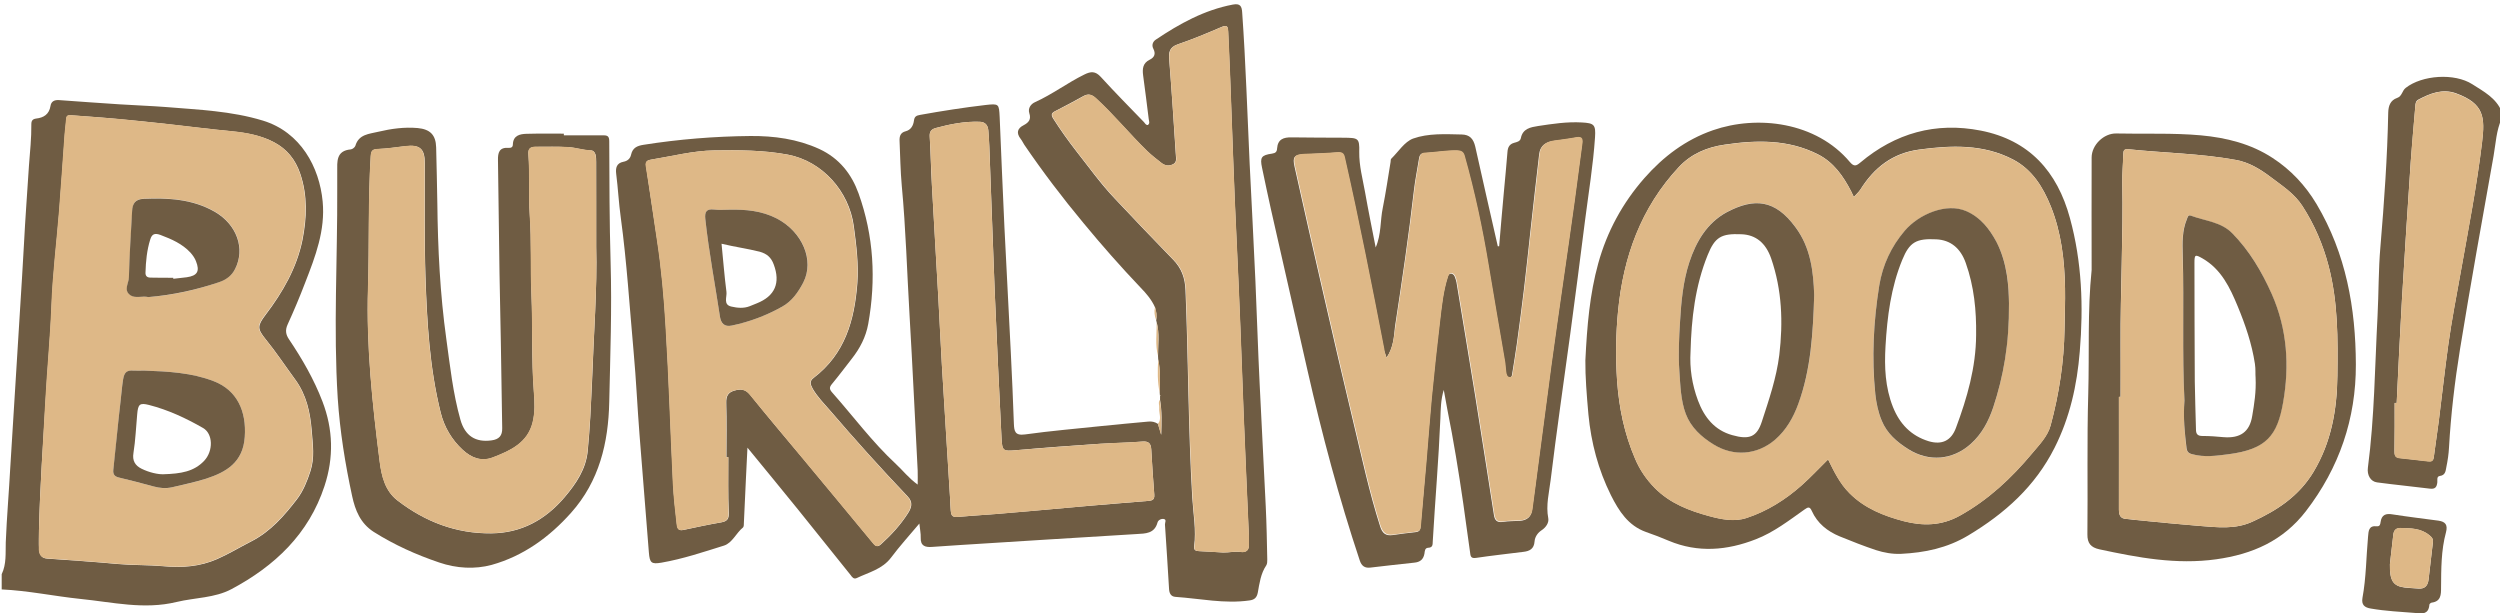 <?xml version="1.0" encoding="utf-8"?>
<!-- Generator: Adobe Illustrator 20.0.0, SVG Export Plug-In . SVG Version: 6.00 Build 0)  -->
<svg version="1.1" id="burlywood_xA0_Image_1_" xmlns="http://www.w3.org/2000/svg" xmlns:xlink="http://www.w3.org/1999/xlink"
	 x="0px" y="0px" viewBox="0 0 1476 362" style="enable-background:new 0 0 1476 362;" xml:space="preserve">
<style type="text/css">
	.st0{fill:#6f5c43;}
	.st1{fill:#DEB887;}
</style>
<g>
	<g>
		<path class="st0" d="M1,339c2.9-6,2.2-12.6,2.4-18.8c0.6-14.9,1.9-29.8,2.7-44.8c1-17.8,2.3-35.5,3.3-53.3
			c1.5-25.7,3.3-51.5,4.7-77.2c0.8-15.7,2-31.5,3-47.2c0.6-8.1,1.5-16.2,1.4-24.4c0-2.1,0.8-3,2.8-3.3c4.5-0.5,7.7-2.5,8.5-7.4
			c0.4-2.8,2.4-3.7,5.1-3.5c11.9,0.9,23.9,1.7,35.8,2.5c9.1,0.6,18.3,0.9,27.4,1.6c19.2,1.6,38.4,2.3,57.1,8
			c22.3,6.8,33.4,27.5,35.3,47.8c1.6,17-4.3,32.4-10.3,47.8c-3.2,8.4-6.7,16.7-10.4,24.8c-1.5,3.3-1.1,5.9,0.8,8.7
			c7.8,11.6,14.8,23.7,19.8,36.8c6.3,16.5,6.7,33,1.2,49.8c-9.3,28.4-29.4,47.3-54.9,60.9c-9.9,5.3-21.6,5-32.4,7.6
			c-19.3,4.7-37.9,0.1-56.9-1.8C32,352,16.6,348.7,1,348C1,345,1,342,1,339z M23,313.1c0,3.8-0.2,7.7,0.1,11.5
			c0.2,2.8,1.4,5,4.8,5.2c13.9,1,27.8,1.9,41.7,3.2c9,0.8,18,0.5,26.9,1.3c11,1,21.4,0.3,31.7-4.2c6.9-3,13.2-6.9,19.9-10.3
			c11.5-5.8,19.7-15.2,27.3-25.1c3.6-4.7,6-10.6,7.9-16.5c2.6-8,1.4-15.7,0.8-23.6c-0.9-11.1-3.1-21.5-9.9-30.7
			c-5.8-7.9-11.2-16.1-17.4-23.7c-5-6.2-4.8-7.9,0-14.3c10.1-13.3,18.4-27.6,21.8-44.2c2.6-13.2,3.1-26.3-1.4-39.4
			c-2.8-8.1-7.7-14.2-15.2-18.2c-7.9-4.2-16.5-5.7-25.3-6.6c-12.5-1.2-25-2.8-37.5-4.2c-9.7-1.1-19.4-2.1-29.1-3
			c-9.2-0.9-18.5-1.5-27.8-2.2c-1.5-0.1-3-0.2-3.1,2.1c-0.2,3-0.7,5.9-0.9,8.9c-1.1,15.2-2.1,30.5-3.3,45.7
			c-1.5,18.5-3.8,37-4.5,55.5c-0.7,18.9-2.6,37.8-3.6,56.7C25.4,262.4,23.6,287.7,23,313.1z"/>
		<path class="st0" d="M1477,70c-3.2,7-3.5,14.7-4.8,22.1c-6.8,38-13.6,75.9-19.8,114c-3.1,19.2-5.4,38.5-6.5,58
			c-0.2,4-0.8,7.9-1.6,11.8c-0.4,2.2-0.6,4.7-3.8,5.1c-2,0.3-1.4,2.4-1.5,3.7c-0.3,2.8-1.2,4.2-4.4,3.8c-10.4-1.3-20.8-2.3-31.2-3.7
			c-3.8-0.5-6-4.3-5.4-8.7c3.9-29.7,4.1-59.7,5.7-89.6c0.7-13.6,0.5-27.3,1.7-40.9c2.2-26.3,4.1-52.7,4.6-79.1
			c0.1-3.9,1.2-7.3,5.3-8.7c2.9-1,2.9-4.3,5-5.9c9.7-7.6,28.8-8.9,39.3-2.2c6.7,4.3,14.1,8.1,17.4,16.2C1477,67.3,1477,68.7,1477,70
			z M1415,237.9c-0.4,0-0.8,0-1.2,0c0,9.3,0.1,18.6-0.1,27.9c0,2.4,0,4.3,3,4.6c5.6,0.6,11.2,1.3,16.8,1.9c1.9,0.2,3.1-0.1,3.4-2.4
			c0.9-7.2,2.1-14.4,3-21.7c1.9-15,3.5-29.9,5.6-44.9c2-14.3,4.7-28.4,7.3-42.6c4.5-25.5,9.5-50.9,12.6-76.6
			c1.8-14.9,1.3-22.9-15.3-29c-8-2.9-15.3,0-22.3,3.7c-1.5,0.8-1.7,2.2-1.8,3.8c-0.9,10.9-1.9,21.8-2.7,32.7
			c-1.8,27.2-3.6,54.4-5.2,81.6C1416.9,197.3,1416,217.6,1415,237.9z"/>
		<path class="st0" d="M684.8,233.3c0-0.4-0.1-0.9-0.1-1.3c0.1-6.7,0.5-13.3-0.9-19.9c0-0.6-0.1-1.3-0.1-2c0-6.6,1-13.3-0.8-19.8
			c-0.1-0.4-0.2-0.8-0.3-1.2c0.5-2.6,0.1-5.2-0.7-7.7c-2-4.5-5.2-8.2-8.5-11.6c-11.7-12.3-22.9-25-33.7-38.1
			c-12.4-14.9-24.1-30.3-35-46.3c-0.7-1.1-1.3-2.4-2.1-3.4c-2.7-3.5-2-6.2,1.8-8.1c3-1.6,4.5-3.4,3.3-7.1c-0.9-2.9,0.9-5.4,3.4-6.5
			c10.2-4.6,19.1-11.4,29.1-16.3c3.8-1.9,6.5-2.1,9.7,1.4c8.3,9.1,17,17.9,25.5,26.7c0.7,0.7,1,1.8,2.3,1.7c1.4-1,0.6-2.4,0.5-3.6
			c-1.1-8.6-2.1-17.1-3.3-25.7c-0.5-3.9-0.2-7.2,3.8-9.2c2.9-1.4,3.8-3.5,2.2-6.6c-1.1-2.1-0.2-4.2,1.5-5.3
			c14-9.4,28.6-17.5,45.5-20.7c4.3-0.8,5.3,0.9,5.5,4.9c2.1,29.7,3,59.4,4.4,89.1c1.1,23.1,2.4,46.1,3.4,69.2
			c0.9,20.3,1.5,40.5,2.5,60.8c1.1,24.1,2.5,48.2,3.6,72.3c0.5,10.5,0.7,20.9,0.9,31.4c0,1.1,0,2.5-0.6,3.4c-3.3,4.9-4,10.6-5,16.1
			c-0.6,3-2,4.2-4.9,4.6c-14.7,2.1-29.1-1.1-43.7-2.1c-2.9-0.2-3.7-2.4-3.8-4.9c-0.8-12.6-1.5-25.2-2.4-37.8c-0.1-1.1,1.2-3-0.8-3.3
			c-1.4-0.2-3.2,0.6-3.6,2.1c-1.8,6.6-7.1,6.5-12.3,6.8c-34.8,2.1-69.7,4.3-104.5,6.5c-5.5,0.3-10.9,0.8-16.3,1.1
			c-4,0.3-6.9-0.5-6.7-5.5c0.1-2.5-0.5-4.9-0.8-8.3c-5.9,7-11.6,13.3-16.7,20.1c-5.2,6.9-13.2,8.7-20.3,12.1
			c-1.7,0.8-2.7-0.5-3.6-1.8c-10.3-12.8-20.6-25.7-30.9-38.5c-9.6-11.9-19.3-23.6-30-36.7c-0.3,7-0.6,12.6-0.9,18.3
			c-0.4,8.6-0.8,17.3-1.2,25.9c0,1,0,2.4-0.5,2.9c-4.1,3.3-6.3,9.1-11.2,10.7c-12.2,3.8-24.3,7.9-37,10.1c-5.9,1-6.9,0.2-7.4-6
			c-1.8-23.1-3.7-46.1-5.5-69.2c-1.3-16.4-2-32.8-3.5-49.2c-2.4-26.5-4-53-7.6-79.4c-1.2-8.5-1.6-17.2-2.7-25.8
			c-0.4-3.3,0.1-6.3,4.3-7.1c2.3-0.4,4-1.8,4.5-4.2c0.9-4,3.5-5.2,7.3-5.8c20.9-3.3,42-5,63.1-5.2c13.9-0.1,27.7,1.7,40.8,7.7
			c11.8,5.5,19,14.8,23.1,26.2c9,25.1,10.4,50.9,5.7,77.1c-1.4,7.7-4.9,14.4-9.7,20.5c-3.9,5-7.7,10.1-11.7,14.9
			c-1.6,1.9-1.6,3.1,0.1,5C503.7,245.7,515,261,529,274c4.1,3.8,7.5,8.3,12.8,12.1c0-3.1,0.1-5.7,0-8.2c-1.6-30.6-3-61.1-4.8-91.7
			c-1.5-25.5-2.2-51.1-4.6-76.6c-0.8-8.8-0.9-17.6-1.3-26.4c-0.1-2.6,0.4-4.9,3.6-5.7c3.1-0.8,4.5-3.3,4.9-6.3
			c0.3-2.4,1.4-3,3.8-3.4c12.8-2.3,25.6-4.3,38.4-5.8c8-0.9,8-0.7,8.4,7c0.9,21.6,1.8,43.2,2.8,64.8c1.2,24.9,2.6,49.8,3.8,74.7
			c0.7,13.9,1.3,27.9,1.8,41.8c0.2,4.2,0.6,7,6.5,6.2c15.1-2.1,30.4-3.4,45.6-5c9.1-0.9,18.2-1.8,27.3-2.6c2-0.2,4,0.2,5.7,1.4
			c0.6,2.1,1.3,4.3,1.9,6.4c0.2-6.9,0.5-13.8-0.7-20.6c0-0.8,0-1.6,0-2.4c0.1-0.1,0.2-0.2,0.3-0.4
			C685.1,233.3,685,233.3,684.8,233.3z M430,269.9c-0.4,0-0.7,0-1.1,0c0-10.7,0.2-21.3-0.1-32c-0.1-4,1-6.2,4.8-7.3
			c3.6-1,6.4-1,9.2,2.4c10.3,12.8,20.9,25.4,31.5,38c13.6,16.4,27.2,32.7,40.7,49.1c1.5,1.8,2.6,3.5,5.1,1.3
			c6.1-5.5,11.6-11.5,16-18.4c2-3.1,3.2-6.4-0.2-9.9c-15.8-16.6-31.2-33.7-46.1-51.1c-3.5-4-7.2-7.8-9.9-12.4
			c-1.3-2.4-2.2-4.5,0.5-6.5c18.5-14.1,24.1-33.9,25.8-55.9c0.8-11.4-0.6-22.5-2.1-33.7c-2.8-20.7-18.6-38.3-38.9-42.2
			c-14.4-2.7-29.1-2.7-43.6-2.5c-12.3,0.2-24.6,3.4-36.9,5.4c-1.8,0.3-3.8,0.7-3.3,3.8c2.3,14.5,4.3,29.1,6.6,43.7
			c2.6,16.9,4.1,34,5.1,51c1.9,30.9,2.8,61.8,4.3,92.7c0.4,7.9,1.3,15.9,2.2,23.8c0.2,2,0.5,4.4,3.8,3.7c7.4-1.6,14.9-3.2,22.4-4.5
			c3.4-0.6,4.6-1.9,4.5-5.5C429.8,291.9,430,280.9,430,269.9z M722.1,326.2c3.5,0.1,6.9-0.8,10.4-0.3c3.1,0.4,5.1-1.1,4.8-4.6
			c-0.1-1.7,0.1-3.3,0-5c-1-24.1-2.2-48.2-3.1-72.3c-1.2-33.7-2.5-67.5-4.1-101.2c-1.6-32.1-2.5-64.2-3.8-96.2
			c-0.4-9.3-0.8-18.6-1.2-27.9c-0.1-2.3-0.2-4.4-3.8-2.8c-8.6,3.7-17.2,7.3-26,10.3c-4.9,1.7-5.4,4.7-5,9.1
			c1.5,18.7,2.7,37.5,3.9,56.2c0.1,1.9,0.7,4.2-1.5,5.4c-2.4,1.3-4.9,1-7-0.7c-2.9-2.3-5.8-4.5-8.4-7C666.9,79.1,657.7,67.8,647,58
			c-2.4-2.2-4.5-2.9-7.5-1.2c-5.4,3-10.8,5.9-16.3,8.7c-2.3,1.1-2.9,2.1-1.4,4.5c4.2,6.6,8.7,12.9,13.5,19.1
			c7.5,9.5,14.5,19.4,22.9,28.2c11.4,12.1,22.9,24.2,34.5,36.1c4.9,5.1,6.9,10.7,7.2,17.8c1.7,40.9,1.6,81.8,4,122.6
			c0.6,9.6,2.4,19.2,1.1,28.8c-0.3,2.5,1.3,2.7,3,2.8C712.8,325.6,717.4,325.9,722.1,326.2z M584.1,86.4
			C584.1,86.4,584.1,86.4,584.1,86.4c-0.2-3.2-0.3-6.3-0.6-9.5c-0.3-3-1.8-4.9-5.1-5c-8.9-0.3-17.5,1.4-26,3.7
			c-2.5,0.7-3.7,2.1-3.5,5c0.6,9.6,0.7,19.3,1.3,28.9c1.2,22.2,2.6,44.4,3.8,66.6c0.8,13.3,1.3,26.6,2.1,39.8c1.6,26,3.2,52,4.8,78
			c0.8,13.5-0.8,11.5,11.9,10.7c23.2-1.6,46.2-3.9,69.4-5.9c11.6-1,23.2-1.9,34.8-2.9c2.4-0.2,4.8-0.1,4.5-3.7
			c-0.7-8.9-1.3-17.9-1.8-26.8c-0.2-3.4-1.5-4.9-5.2-4.6c-8.3,0.7-16.6,0.8-24.9,1.3c-16.6,1.1-33.1,2.3-49.7,3.8
			c-7.7,0.7-8.2,0.6-8.6-7.2c-1.4-28.7-2.8-57.4-4-86.1C586.2,143.8,585.2,115.1,584.1,86.4z"/>
		<path class="st0" d="M885.1,145.4c0.9-10.7,1.8-21.5,2.8-32.2c0.7-7.8,1.5-15.6,2.1-23.4c0.2-2.8,1.1-4.7,4-5.5
			c1.5-0.4,3.5-0.8,3.9-2.7c1.1-5.7,5.8-6.5,10.2-7.2c8.6-1.3,17.1-2.6,25.8-2.1c7.3,0.4,8.3,1.3,7.8,8.8
			c-1.1,16.4-3.8,32.7-5.9,49.1c-2.8,22.3-5.7,44.5-8.7,66.8c-3.9,28.8-8.1,57.6-11.6,86.4c-0.9,7.4-2.9,14.9-1.4,22.6
			c0.5,2.7-1.5,5.5-4,7.1c-2.4,1.6-3.9,4-4.1,6.6c-0.3,4.4-3,5.7-6.5,6.1c-9.4,1.2-18.8,2.2-28.2,3.6c-3.4,0.5-3.1-1.8-3.4-3.5
			c-1.4-9.5-2.6-19.1-4-28.7c-2.7-18.6-5.7-37.1-9.4-55.5c-0.7-3.6-1.3-7.2-2.1-11.5c-1.8,5.9-1.8,11.4-2,16.8
			c-1,24.2-3.1,48.4-4.5,72.6c-0.1,1.9,0.1,3.7-2.7,3.8c-2,0.1-2,2-2.2,3.4c-0.6,3.5-2.6,5.1-6.1,5.4c-8.6,0.9-17.2,1.9-25.8,2.9
			c-3.3,0.4-5.2-0.9-6.3-4.2c-12.3-36.9-22.3-74.5-30.9-112.4c-7.2-31.7-14.4-63.5-21.6-95.2c-1.8-8.1-3.5-16.2-5.2-24.3
			c-1.3-6.1-0.4-7.4,5.9-8.3c2.1-0.3,2.9-1.1,3-3.1c0.4-5.4,3.8-6.6,8.6-6.5c10.2,0.2,20.3,0.1,30.5,0.2c8.8,0.1,9.6,0.1,9.4,8.5
			c-0.1,8.1,2,15.7,3.4,23.5c1.9,10.8,4.1,21.5,6.3,32.8c3.4-7.8,2.6-15.8,4.2-23.4c1.8-9,3.1-18,4.6-27.1c0.1-0.7,0-1.5,0.4-1.9
			c4.2-4.1,7.8-10,12.9-11.9c9-3.2,19-2.6,28.7-2.4c4.7,0.1,6.9,2.5,8,7.2c4.3,19.6,8.9,39.2,13.3,58.8
			C884.6,145.4,884.8,145.4,885.1,145.4z M818.6,211.2c-0.6-2-1.3-3.5-1.6-5c-7.3-37.7-14.7-75.4-23.2-112.9
			c-0.6-2.6-1.7-3.4-4.4-3.2c-6.5,0.5-12.9,0.7-19.4,1c-5.9,0.3-7,1.5-5.7,7.3c5.6,25.2,11.3,50.4,17.1,75.5
			c5.8,25.3,11.6,50.5,17.7,75.8c4.9,20.4,9.3,41,15.7,61c1.3,4.2,3.3,5.8,7.5,5.2c4.4-0.6,8.9-1.3,13.3-1.7c2-0.2,2.9-0.9,3-3
			c1.1-12.6,2.3-25.1,3.3-37.7c1.1-12.8,2-25.5,3.2-38.3c1.5-15.2,3-30.4,4.9-45.5c1.1-8.7,1.9-17.5,4.6-25.9
			c0.3-1.1,0.8-2.1,1.7-2.2c1.1-0.2,2.2,0.6,2.6,1.8c0.4,1.1,0.8,2.2,1,3.3c3.7,22.1,7.3,44.1,10.9,66.2
			c3.8,23.7,7.5,47.4,11.2,71.1c0.5,3.4,2,4.7,5.5,4.1c3.3-0.5,6.6-0.4,9.9-0.6c4-0.3,6.6-2.3,7.1-6.4c1.5-10.6,2.8-21.3,4.2-31.9
			c2.4-17.9,4.7-35.9,7.1-53.8c2.2-16.1,4.5-32.1,6.8-48.2c2.3-15.9,4.6-31.9,6.8-47.8c1.6-11.5,3-23,4.6-34.5
			c0.4-3.1-0.5-4.3-3.8-3.6c-4.2,0.8-8.5,1.3-12.8,1.9c-4.7,0.6-8.1,2.7-8.7,7.9c-1.7,14.7-3.4,29.3-5,44
			c-1.3,11.7-2.5,23.4-3.9,35.1c-1.3,11-2.8,22-4.3,33c-0.8,5.6-1.7,11.2-2.6,16.7c-0.2,1.2-0.1,3.1-1.9,3c-1.5-0.1-1.8-1.9-2-3.1
			c-0.4-2.1-0.3-4.3-0.7-6.4c-3.2-18.8-6.5-37.6-9.6-56.4c-3.6-21.9-8.2-43.5-14.2-64.8c-0.7-2.4-2-3.2-4.6-3.2
			c-6.4-0.1-12.6,1.1-18.9,1.4c-2.4,0.1-3,1.5-3.3,3.6c-0.9,6-2.2,12-2.9,18.1c-3.1,27-7.1,53.9-11.2,80.7
			C823,198.7,822.7,205.3,818.6,211.2z"/>
		<path class="st0" d="M332.9,79.9c7.8,0,15.6,0,23.5,0c2.6,0,3.3,0.9,3.3,3.6c0.1,23.8,0.1,47.6,0.8,71.4
			c0.8,27.5-0.2,54.9-0.8,82.4c-0.5,24.1-5.9,46.8-22.5,65.4c-12.9,14.5-28.3,25.6-46.9,30.8c-9.9,2.7-20.8,2.1-31-1.4
			c-13.6-4.6-26.5-10.4-38.7-18.1c-7.9-5.1-10.9-12.8-12.7-21.1c-4.1-19-7.2-38.2-8.5-57.7c-2.6-41.2-0.1-82.5-0.3-123.7
			c0-3.3,0-6.7,0-10c0-6-0.8-12.5,8-13.3c1-0.1,2.4-1.2,2.7-2.1c2-6.9,8.2-7,13.5-8.3c7.6-1.8,15.4-2.9,23.3-2.2
			c7.3,0.7,10.7,4,10.9,11.4c0.3,11,0.5,22,0.7,33c0.3,26.8,1.6,53.5,5.3,80.1c2.2,15.9,3.9,32,8.3,47.6c2.7,9.7,9,13.6,18.4,12.3
			c4.5-0.6,6.4-2.8,6.3-7.2c-0.3-16.8-0.5-33.6-0.8-50.4c-0.2-13.8-0.6-27.6-0.8-41.4c-0.3-22.1-0.6-44.3-0.9-66.4
			c-0.1-4.4,0.7-7.7,6.2-7.3c1.5,0.1,2.6-0.3,2.6-2.1c0.2-5.2,4.1-6.1,8.1-6.2c7.3-0.2,14.7-0.1,22-0.1
			C332.9,79.3,332.9,79.6,332.9,79.9z M352,145.8c0-20.2,0-35.2,0-50.2c0-2.9-0.1-6.7-3.3-6.8c-4.5-0.1-8.6-1.6-12.9-1.9
			c-6.5-0.4-13-0.2-19.5-0.2c-3,0-4.6,1-4.3,4.4c0.9,11.9,0,23.9,0.8,35.9c1.1,15.5,0.4,31.2,1,46.8c0.8,19.1-0.1,38.2,1.4,57.3
			c0.5,6.2,0.8,12.3-0.7,18.3c-3,12.2-13.2,16.7-23.5,20.7c-6.8,2.6-12.7,0.2-17.8-4.5c-6.5-6-10.9-13.5-13-22
			c-6.6-26.5-8.1-53.7-9-80.8c-0.7-22.1-0.3-44.3-0.4-66.5c0-8.5-2.9-11-11.4-10c-5.4,0.6-10.9,1.5-16.3,1.7c-3.4,0.1-4,1.3-4.2,4.4
			c-1.6,25.9-0.8,51.9-1.6,77.9c-1.1,34.3,2.6,68.3,6.9,102.3c1.1,8.6,3.2,17.3,10.5,22.9c16.2,12.5,34.6,19.6,55.2,19.4
			c17.8-0.1,32.2-8,43.6-21.5c6.7-7.9,12.5-16.5,13.5-27.2c1.3-13.2,1.9-26.5,2.5-39.7C350.5,197.8,352.7,169.2,352,145.8z"/>
		<path class="st0" d="M936,212.8c1-20.6,2.6-39.2,7.6-57.3c5.2-18.8,14.3-35.6,27.3-50.4c11.2-12.7,24.3-22.6,40.4-28.2
			c26.2-9.1,60.9-5,80.9,18.8c2.4,2.8,3.7,2.3,6.1,0.3c20.7-17.4,44.5-24.1,71.1-18.9c28.6,5.6,45.2,24.1,52.7,51.7
			c7.1,25.9,8,52.2,5.8,78.7c-1.6,19.8-5.8,38.9-14.9,56.9c-11.5,22.8-29.4,38.8-50.9,51.7c-12.5,7.5-25.7,10.2-39.8,10.9
			c-5.1,0.2-10-0.7-14.7-2.2c-7.2-2.4-14.3-5.2-21.4-8.1c-7.3-3-13.2-7.7-16.5-15c-1.2-2.7-2.2-2.4-4.3-0.9
			c-9.2,6.5-18.2,13.5-28.8,17.6c-16.9,6.6-34.1,8.1-51.3,0.9c-4.4-1.9-8.9-3.6-13.5-5.2c-10.6-3.8-16-12.4-20.7-21.7
			c-7.5-15.1-11.7-31-13.3-47.7C936.8,233.4,935.9,222.2,936,212.8z M1094.5,116.3c-0.6-1.4-1.1-2.4-1.6-3.4
			c-4.6-8.9-10.3-17.1-19.6-21.8c-17.6-8.9-36.3-8.5-55.1-5.7c-10.4,1.5-19.7,5.4-27,13.2c-22.4,24-32.8,53.2-35.9,85.1
			c-1.3,13.4-1.5,27.1-0.6,40.7c1.1,16.2,4.3,31.7,10.7,46.5c2.7,6.4,6.6,12.1,11.6,17.2c9,9.1,20.4,13.4,32.2,16.6
			c7,1.9,14.7,3.5,21.9,1.1c12.2-4,23-10.8,32.6-19.3c5.4-4.8,10.4-10.2,15.6-15.3c3.5,7.1,6.9,14.1,12.6,19.9
			c9,9,20.4,13.5,32.2,16.6c11.1,2.9,22.1,2.8,33-3.3c16.9-9.4,30.5-22.2,42.7-36.8c4.2-5.1,9.1-10,10.9-16.5
			c5-18.6,7.9-37.5,8.2-56.8c0.1-8.1,0.5-16.1,0.3-24.2c-0.3-16.6-2.2-32.8-8.4-48.3c-4.6-11.4-11-21.7-22.2-27.6
			c-17.6-9.2-36.5-8.5-55.6-5.9c-15.7,2.1-26.6,10.7-34.7,23.7C1097.3,113.5,1095.9,114.7,1094.5,116.3z"/>
		<path class="st0" d="M1234.9,159.4c0-22.1-0.1-44.3,0-66.4c0-7.4,7.2-14.4,14.6-14.2c16.6,0.4,33.3-0.4,49.9,1.1
			c15.1,1.4,29.6,5,42.4,13.4c10.6,6.9,19.2,16,25.9,27.2c17.4,29.3,23.1,61.4,23.2,94.7c0.1,32-9.8,61-29.5,86.6
			c-13.5,17.5-31.5,25.4-52.9,28.4c-23.6,3.3-46.3-1-69.1-5.9c-4.9-1.1-7.1-3.5-7-8.9c0.3-27.6-0.3-55.3,0.5-82.9
			C1233.6,208,1232.4,183.7,1234.9,159.4z M1252,234.3c-0.3,0-0.7,0-1,0c0,22.2,0,44.3,0,66.5c0,3.4,0.9,5.5,4.6,5.6
			c1.8,0.1,3.6,0.5,5.4,0.6c12.5,1.2,25.1,2.5,37.6,3.5c10.5,0.8,20.9,2.2,31.2-2.5c14.7-6.7,27.5-15.1,36.1-29.4
			c10.5-17.5,13.9-36.6,14.1-56.7c0.3-21.8,0.4-43.5-5.2-64.9c-3.3-12.6-8.3-24.3-15.4-35.3c-4.7-7.3-11.7-11.8-18.3-16.8
			c-6.3-4.8-13.1-9.1-21.2-10.5c-21-3.8-42.3-4.1-63.4-6.3c-2.3-0.2-2.9,0.7-2.9,2.8c-0.1,5.7-0.7,11.3-0.6,17
			c0.6,31.8-1.2,63.6-1,95.4C1252.1,213.7,1252,224,1252,234.3z"/>
		<path class="st0" d="M1427.3,362c-10-0.8-18.8-1.2-27.5-2.7c-3.8-0.6-5.7-2.2-5-6.3c2.2-12,2.2-24.1,3.3-36.2
			c0.3-3.2,0.3-6.6,5.1-6.1c1.9,0.2,2.1-1.1,2.3-2.5c0.6-4.3,3.1-5.2,7.1-4.5c9,1.4,18.1,2.5,27.1,3.7c4,0.6,5.6,2.4,4.4,6.9
			c-2.9,10.7-2.8,21.7-2.9,32.6c0,4.1,0,8.2-5.6,8.9c-0.5,0.1-1.3,0.8-1.3,1.2C1433.9,362.7,1430.1,362.3,1427.3,362z M1411,333.1
			c-0.2,10,2.1,12.9,8.8,13.8c2.6,0.3,5.3,0.4,8,0.6c3.8,0.3,5.5-1.7,6-5.1c0.9-7.4,1.7-14.8,2.6-22.3c0.2-1.8-0.5-2.8-2-4
			c-5.1-4.3-11.2-4.2-17.2-4.3c-2.6-0.1-3.9,1.3-4.2,3.9C1412.3,322.2,1411.5,328.8,1411,333.1z"/>
		<path class="st1" d="M684.8,236.1c1.2,6.8,0.9,13.6,0.7,20.6c-0.6-2.1-1.3-4.3-1.9-6.4c2.5-2.9,0.5-6.3,0.8-9.4
			C684.6,239.3,683.6,237.6,684.8,236.1z"/>
		<path class="st1" d="M683.8,212.1c1.4,6.6,1,13.3,0.9,19.9C683.3,225.4,683.4,218.8,683.8,212.1z"/>
		<path class="st1" d="M682.9,190.3c1.7,6.6,0.7,13.2,0.8,19.8C681.9,203.6,683,196.9,682.9,190.3z"/>
		<path class="st1" d="M681.9,181.3c0.9,2.5,1.2,5.1,0.7,7.7C681.6,186.5,681.3,184,681.9,181.3z"/>
		<path class="st1" d="M684.8,233.3c0.1,0,0.2,0,0.3,0c-0.1,0.1-0.2,0.2-0.3,0.4C684.8,233.7,684.8,233.3,684.8,233.3z"/>
		<path class="st1" d="M23,313.1c0.6-25.4,2.4-50.8,3.7-76.2c1-18.9,2.9-37.7,3.6-56.7c0.7-18.5,3-37,4.5-55.5
			c1.2-15.2,2.2-30.5,3.3-45.7c0.2-3,0.7-5.9,0.9-8.9c0.1-2.3,1.6-2.2,3.1-2.1c9.3,0.7,18.5,1.4,27.8,2.2c9.7,0.9,19.4,2,29.1,3
			c12.5,1.4,25,3,37.5,4.2c8.8,0.8,17.4,2.4,25.3,6.6c7.5,4,12.4,10.1,15.2,18.2c4.5,13,4,26.1,1.4,39.4
			c-3.3,16.6-11.6,30.9-21.8,44.2c-4.8,6.4-5.1,8.1,0,14.3c6.2,7.6,11.6,15.8,17.4,23.7c6.8,9.2,9.1,19.7,9.9,30.7
			c0.6,7.9,1.8,15.7-0.8,23.6c-1.9,5.9-4.3,11.8-7.9,16.5c-7.6,9.9-15.8,19.3-27.3,25.1c-6.7,3.4-13,7.3-19.9,10.3
			c-10.2,4.5-20.7,5.2-31.7,4.2c-8.9-0.8-17.9-0.5-26.9-1.3c-13.9-1.3-27.8-2.2-41.7-3.2c-3.4-0.2-4.7-2.4-4.8-5.2
			C22.9,320.8,23,317,23,313.1z M85.3,218.8c-2.2,0-4.3,0.1-6.5,0c-3.7-0.2-5.4,0.9-6.1,5.1c-0.7,4.3-1,8.5-1.5,12.8
			c-1.6,13.5-2.7,27.1-4.3,40.6c-0.3,2.8,0.8,4,3.2,4.6c6.9,1.8,13.8,3.4,20.6,5.3c3.6,1,7.2,1.4,10.8,0.5
			c6.8-1.6,13.6-2.9,20.2-5.1c12-3.9,21.8-9.7,22.8-24.6c1.1-15.3-4.6-27.5-18.2-32.9C113.1,220,99.2,219.3,85.3,218.8z M87.6,175.4
			c14.4-1.1,28.6-4.2,42.4-9.1c3.8-1.4,6.9-3.8,8.9-7.6c6.1-12,1-26.3-12.1-33.8c-13.1-7.5-27.3-8.2-41.9-7.6
			c-5,0.2-6.6,2.8-6.8,7.1c-0.7,13.1-1.6,26.2-1.9,39.3c-0.1,3.4-3.2,7.4,0.6,10.3C79.8,176.4,83.9,174.4,87.6,175.4z"/>
		<path class="st1" d="M1415,237.9c1-20.3,1.9-40.5,3.1-60.8c1.6-27.2,3.4-54.4,5.2-81.6c0.7-10.9,1.8-21.8,2.7-32.7
			c0.1-1.6,0.4-3,1.8-3.8c7-3.8,14.3-6.7,22.3-3.7c16.6,6,17.1,14.1,15.3,29c-3.1,25.7-8,51.1-12.6,76.6
			c-2.5,14.2-5.3,28.3-7.3,42.6c-2.1,14.9-3.7,29.9-5.6,44.9c-0.9,7.2-2.1,14.4-3,21.7c-0.3,2.3-1.5,2.7-3.4,2.4
			c-5.6-0.7-11.2-1.3-16.8-1.9c-3-0.3-3.1-2.2-3-4.6c0.1-9.3,0.1-18.6,0.1-27.9C1414.2,237.9,1414.6,237.9,1415,237.9z"/>
		<path class="st1" d="M430,269.9c0,11-0.2,22,0.1,33c0.1,3.7-1.1,4.9-4.5,5.5c-7.5,1.3-14.9,2.9-22.4,4.5c-3.3,0.7-3.6-1.7-3.8-3.7
			c-0.9-7.9-1.8-15.8-2.2-23.8c-1.5-30.9-2.4-61.8-4.3-92.7c-1-17-2.5-34.1-5.1-51c-2.2-14.6-4.2-29.2-6.6-43.7
			c-0.5-3.1,1.5-3.5,3.3-3.8c12.3-2,24.6-5.2,36.9-5.4c14.5-0.2,29.3-0.2,43.6,2.5c20.3,3.8,36,21.4,38.9,42.2
			c1.5,11.2,3,22.3,2.1,33.7c-1.6,21.9-7.3,41.8-25.8,55.9c-2.7,2-1.8,4.1-0.5,6.5c2.7,4.7,6.4,8.4,9.9,12.4
			c15,17.4,30.3,34.5,46.1,51.1c3.4,3.6,2.1,6.8,0.2,9.9c-4.4,6.9-9.9,12.9-16,18.4c-2.5,2.2-3.6,0.5-5.1-1.3
			c-13.5-16.4-27.1-32.7-40.7-49.1c-10.5-12.7-21.1-25.2-31.5-38c-2.8-3.4-5.6-3.4-9.2-2.4c-3.8,1.1-4.9,3.3-4.8,7.3
			c0.3,10.7,0.1,21.3,0.1,32C429.2,269.9,429.6,269.9,430,269.9z M430.5,123.8c-3,0-6,0.3-9-0.1c-4.4-0.5-5.5,1.5-5.1,5.5
			c2.1,19.4,5.8,38.6,8.7,58c0.5,3.5,2.5,6,7,5c10.4-2.2,20.3-5.9,29.6-11.1c5.8-3.3,9.6-8.6,12.6-14.4c6.7-12.9-0.4-29.8-15.7-37.7
			C449.7,124.4,440.3,123.6,430.5,123.8z"/>
		<path class="st1" d="M722.1,326.2c-4.6-0.3-9.3-0.5-13.9-0.8c-1.8-0.1-3.4-0.2-3-2.8c1.3-9.7-0.6-19.2-1.1-28.8
			c-2.4-40.8-2.4-81.8-4-122.6c-0.3-7.2-2.2-12.8-7.2-17.8c-11.6-11.9-23.1-24-34.5-36.1c-8.3-8.8-15.4-18.6-22.9-28.2
			c-4.8-6.2-9.3-12.5-13.5-19.1c-1.5-2.4-0.9-3.4,1.4-4.5c5.5-2.8,11-5.6,16.3-8.7c3-1.7,5.1-1,7.5,1.2
			c10.7,9.8,19.8,21.1,30.2,31.2c2.6,2.5,5.5,4.8,8.4,7c2.2,1.7,4.6,1.9,7,0.7c2.2-1.2,1.7-3.4,1.5-5.4c-1.3-18.7-2.5-37.5-3.9-56.2
			c-0.3-4.4,0.1-7.4,5-9.1c8.8-3,17.4-6.6,26-10.3c3.6-1.5,3.6,0.5,3.8,2.8c0.4,9.3,0.9,18.6,1.2,27.9c1.2,32.1,2.2,64.2,3.8,96.2
			c1.6,33.7,2.9,67.5,4.1,101.2c0.9,24.1,2.1,48.2,3.1,72.3c0.1,1.7-0.1,3.3,0,5c0.3,3.6-1.7,5.1-4.8,4.6
			C729,325.4,725.6,326.2,722.1,326.2z"/>
		<path class="st1" d="M584.1,86.4c1.1,28.7,2,57.4,3.2,86.1c1.2,28.7,2.6,57.4,4,86.1c0.4,7.7,1,7.8,8.6,7.2
			c16.5-1.4,33.1-2.6,49.7-3.8c8.3-0.6,16.6-0.7,24.9-1.3c3.8-0.3,5,1.3,5.2,4.6c0.5,8.9,1.1,17.9,1.8,26.8c0.3,3.6-2.1,3.5-4.5,3.7
			c-11.6,0.9-23.2,1.9-34.8,2.9c-23.1,2-46.2,4.4-69.4,5.9c-12.7,0.9-11.1,2.8-11.9-10.7c-1.6-26-3.3-52-4.8-78
			c-0.8-13.3-1.4-26.6-2.1-39.8c-1.3-22.2-2.6-44.4-3.8-66.6c-0.5-9.6-0.7-19.3-1.3-28.9c-0.2-2.9,1-4.3,3.5-5
			c8.5-2.3,17.1-4,26-3.7c3.3,0.1,4.8,2,5.1,5C583.9,80.1,583.9,83.3,584.1,86.4C584.1,86.4,584.1,86.4,584.1,86.4z"/>
		<path class="st1" d="M818.6,211.2c4.1-5.9,4.4-12.5,5.3-18.7c4.1-26.9,8.1-53.7,11.2-80.7c0.7-6.1,2-12.1,2.9-18.1
			c0.3-2,0.9-3.5,3.3-3.6c6.3-0.3,12.5-1.5,18.9-1.4c2.6,0.1,3.9,0.8,4.6,3.2c6,21.3,10.6,43,14.2,64.8c3.1,18.8,6.4,37.6,9.6,56.4
			c0.4,2.1,0.4,4.3,0.7,6.4c0.2,1.3,0.5,3,2,3.1c1.8,0.1,1.7-1.7,1.9-3c0.9-5.6,1.8-11.1,2.6-16.7c1.5-11,3-22,4.3-33
			c1.4-11.7,2.6-23.4,3.9-35.1c1.7-14.7,3.3-29.3,5-44c0.6-5.1,3.9-7.2,8.7-7.9c4.3-0.6,8.6-1.1,12.8-1.9c3.3-0.6,4.2,0.5,3.8,3.6
			c-1.6,11.5-3,23-4.6,34.5c-2.2,15.9-4.5,31.9-6.8,47.8c-2.3,16.1-4.6,32.1-6.8,48.2c-2.4,17.9-4.7,35.9-7.1,53.8
			c-1.4,10.7-2.8,21.3-4.2,31.9c-0.6,4-3.2,6.1-7.1,6.4c-3.3,0.2-6.7,0.1-9.9,0.6c-3.5,0.6-5-0.7-5.5-4.1
			c-3.7-23.7-7.4-47.4-11.2-71.1c-3.6-22.1-7.2-44.1-10.9-66.2c-0.2-1.1-0.6-2.2-1-3.3c-0.5-1.2-1.5-2-2.6-1.8
			c-0.9,0.1-1.4,1.2-1.7,2.2c-2.7,8.4-3.6,17.2-4.6,25.9c-1.8,15.1-3.4,30.3-4.9,45.5c-1.2,12.7-2.1,25.5-3.2,38.3
			c-1.1,12.6-2.3,25.1-3.3,37.7c-0.2,2.1-1.1,2.8-3,3c-4.4,0.5-8.9,1.1-13.3,1.7c-4.1,0.6-6.1-1.1-7.5-5.2
			c-6.4-20-10.8-40.6-15.7-61c-6.1-25.2-11.9-50.5-17.7-75.8c-5.8-25.2-11.5-50.3-17.1-75.5c-1.3-5.8-0.2-7.1,5.7-7.3
			c6.5-0.3,13-0.4,19.4-1c2.7-0.2,3.9,0.6,4.4,3.2c8.5,37.5,15.9,75.2,23.2,112.9C817.4,207.7,818,209.2,818.6,211.2z"/>
		<path class="st1" d="M352,145.8c0.7,23.4-1.5,52-2.6,80.6c-0.5,13.3-1.2,26.5-2.5,39.7c-1.1,10.7-6.9,19.3-13.5,27.2
			c-11.3,13.5-25.8,21.4-43.6,21.5c-20.6,0.2-39-6.9-55.2-19.4c-7.4-5.7-9.4-14.3-10.5-22.9c-4.3-34-7.9-68-6.9-102.3
			c0.8-25.9,0-51.9,1.6-77.9c0.2-3.1,0.8-4.3,4.2-4.4c5.5-0.2,10.9-1,16.3-1.7c8.5-1,11.3,1.5,11.4,10c0.1,22.2-0.3,44.3,0.4,66.5
			c0.9,27.2,2.4,54.3,9,80.8c2.1,8.5,6.5,16,13,22c5.1,4.7,11,7.1,17.8,4.5c10.4-4,20.5-8.6,23.5-20.7c1.5-6,1.2-12.1,0.7-18.3
			c-1.4-19.1-0.6-38.2-1.4-57.3c-0.7-15.6,0-31.3-1-46.8c-0.8-12,0.1-23.9-0.8-35.9c-0.3-3.4,1.3-4.4,4.3-4.4
			c6.5,0.1,13-0.2,19.5,0.2c4.3,0.3,8.4,1.7,12.9,1.9c3.2,0.1,3.3,3.9,3.3,6.8C352,110.6,352,125.6,352,145.8z"/>
		<path class="st1" d="M1094.5,116.3c1.4-1.5,2.8-2.7,3.8-4.2c8.2-12.9,19-21.5,34.7-23.7c19.1-2.6,37.9-3.3,55.6,5.9
			c11.3,5.9,17.6,16.2,22.2,27.6c6.2,15.5,8.1,31.7,8.4,48.3c0.1,8.1-0.2,16.2-0.3,24.2c-0.3,19.3-3.2,38.2-8.2,56.8
			c-1.7,6.5-6.6,11.4-10.9,16.5c-12.2,14.6-25.8,27.4-42.7,36.8c-10.9,6-21.9,6.1-33,3.3c-11.8-3.1-23.2-7.5-32.2-16.6
			c-5.8-5.7-9.1-12.8-12.6-19.9c-5.2,5.1-10.2,10.5-15.6,15.3c-9.6,8.5-20.4,15.3-32.6,19.3c-7.2,2.3-14.9,0.8-21.9-1.1
			c-11.8-3.2-23.2-7.5-32.2-16.6c-5-5-8.9-10.8-11.6-17.2c-6.4-14.8-9.5-30.3-10.7-46.5c-0.9-13.7-0.7-27.3,0.6-40.7
			c3-31.9,13.4-61.1,35.9-85.1c7.3-7.8,16.6-11.7,27-13.2c18.9-2.8,37.5-3.2,55.1,5.7c9.3,4.7,14.9,12.8,19.6,21.8
			C1093.4,113.9,1093.8,114.9,1094.5,116.3z M1186.1,179c-0.2-9.1-0.6-23.2-7.4-36.1c-4-7.6-9.3-14.4-17.7-18.1
			c-11.7-5.2-28.1,1.7-36.5,11.6c-7.9,9.3-13,20.1-15,32.4c-3.4,21.3-4.6,42.6-2.3,64c0.6,5.4,1.7,10.7,3.8,15.7
			c3.2,7.5,8.9,12.5,15.7,16.8c12,7.6,26,6.5,36.7-3c6.7-5.9,10.7-13.7,13.4-21.7C1182.8,222.2,1186.2,203.4,1186.1,179z
			 M1071.1,174.2c-0.5-13.8-2-28-11.1-40.2c-12.1-16.3-24.4-17.4-40.5-8.8c-11.7,6.2-18.1,17.4-22.1,29.5
			c-3.7,11.3-4.8,23.2-5.5,35.1c-0.6,9.7-1.1,19.5-0.4,29.2c0.6,8.5,0.8,17.2,3.8,25.3c3,8,9.1,13.5,16.4,18
			c11.8,7.3,25.7,6.4,36.3-2.8c6.7-5.7,10.8-13.2,13.7-21.1C1069.3,218,1070.4,196.5,1071.1,174.2z"/>
		<path class="st1" d="M1252,234.3c0-10.3,0-20.7,0-31c-0.1-31.8,1.6-63.6,1-95.4c-0.1-5.6,0.4-11.3,0.6-17c0-2.1,0.7-3.1,2.9-2.8
			c21.1,2.3,42.5,2.5,63.4,6.3c8.2,1.5,14.9,5.8,21.2,10.5c6.6,5,13.6,9.5,18.3,16.8c7,11,12.1,22.7,15.4,35.3
			c5.6,21.3,5.5,43.1,5.2,64.9c-0.3,20-3.6,39.1-14.1,56.7c-8.6,14.2-21.4,22.7-36.1,29.4c-10.3,4.7-20.7,3.3-31.2,2.5
			c-12.6-1-25.1-2.3-37.6-3.5c-1.8-0.2-3.6-0.6-5.4-0.6c-3.7-0.2-4.6-2.2-4.6-5.6c0.1-22.2,0-44.3,0-66.5
			C1251.3,234.3,1251.7,234.3,1252,234.3z M1289.7,236.5c-0.8,10.6,0.2,19.2,1.1,27.8c0.3,2.4,1.1,3.3,3.5,3.9
			c7.1,1.8,14.1,0.9,21.2,0c22.6-2.9,28.8-11.3,32.3-30.3c4-21.8,2.5-43.6-6.7-64.4c-5.8-13.2-13-25.4-23.2-35.7
			c-6.6-6.7-16.1-7.2-24.3-10.4c-2-0.8-2.1,1-2.6,2.1c-2.8,6.8-2.6,13.8-2.4,21C1289.5,179.8,1288.3,209.1,1289.7,236.5z"/>
		<path class="st1" d="M1411,333.1c0.5-4.3,1.3-10.9,2-17.5c0.3-2.6,1.6-4,4.2-3.9c6,0.1,12.1,0.1,17.2,4.3c1.5,1.3,2.2,2.2,2,4
			c-0.9,7.4-1.7,14.9-2.6,22.3c-0.4,3.5-2.2,5.5-6,5.1c-2.7-0.2-5.3-0.3-8-0.6C1413.1,346.1,1410.8,343.1,1411,333.1z"/>
		<path class="st0" d="M85.3,218.8c13.9,0.5,27.9,1.2,41,6.3c13.6,5.3,19.3,17.6,18.2,32.9c-1,14.9-10.8,20.7-22.8,24.6
			c-6.6,2.1-13.5,3.5-20.2,5.1c-3.6,0.8-7.2,0.5-10.8-0.5c-6.8-1.9-13.7-3.6-20.6-5.3c-2.4-0.6-3.5-1.8-3.2-4.6
			c1.5-13.5,2.7-27.1,4.3-40.6c0.5-4.2,0.8-8.5,1.5-12.8c0.7-4.2,2.3-5.4,6.1-5.1C80.9,218.9,83.1,218.8,85.3,218.8z M96.4,280
			c10.5-0.3,18.2-1.6,24.2-8c5.4-5.8,5.2-15.9-0.7-19.3c-10.1-5.8-20.6-10.7-31.9-13.6c-5.5-1.4-6.5-0.5-7,5.5
			c-0.7,7.6-1,15.3-2.2,22.8c-0.8,4.7,1.1,7.5,4.7,9.3C88.1,279,93.3,280.1,96.4,280z"/>
		<path class="st0" d="M87.6,175.4c-3.7-0.9-7.8,1.1-10.9-1.3c-3.8-2.9-0.7-6.9-0.6-10.3c0.3-13.1,1.2-26.2,1.9-39.3
			c0.2-4.3,1.9-6.9,6.8-7.1c14.6-0.6,28.8,0.1,41.9,7.6c13.1,7.5,18.2,21.8,12.1,33.8c-1.9,3.8-5,6.2-8.9,7.6
			C116.2,171.1,102,174.2,87.6,175.4z M102.3,164c0,0.2,0,0.4,0,0.6c2.6-0.3,5.2-0.6,7.9-0.9c6.3-0.9,7.9-3.5,5.5-9.5
			c-0.7-1.8-1.8-3.4-3.2-5c-4.9-5.3-11.2-8-17.8-10.5c-3.3-1.2-5-0.6-6,2.7c-2,6.4-2.6,12.9-2.8,19.5c-0.1,2.2,1.1,3,3,3
			C93.3,164,97.8,164,102.3,164z"/>
		<path class="st0" d="M430.5,123.8c9.7-0.2,19.2,0.6,28.1,5.2c15.2,7.9,22.3,24.8,15.7,37.7c-3,5.8-6.8,11.2-12.6,14.4
			c-9.3,5.2-19.1,8.9-29.6,11.1c-4.5,1-6.4-1.5-7-5c-2.9-19.3-6.6-38.5-8.7-58c-0.4-4,0.6-6,5.1-5.5
			C424.5,124.1,427.5,123.8,430.5,123.8z M426,143.9c1,9.9,1.7,19.2,2.9,28.4c0.4,3-2.1,7.6,2.9,8.7c3.5,0.8,7.2,1.2,10.8-0.2
			c1.4-0.6,2.8-1.1,4.2-1.7c10.8-4.3,14.1-12.1,10-23c-1.5-4.1-4-6.3-8.3-7.5C441.3,146.8,433.9,145.8,426,143.9z"/>
		<path class="st0" d="M1186.1,179c0.2,24.4-3.3,43.2-9.3,61.5c-2.7,8-6.7,15.8-13.4,21.7c-10.7,9.5-24.6,10.6-36.7,3
			c-6.8-4.3-12.6-9.3-15.7-16.8c-2.1-5-3.2-10.3-3.8-15.7c-2.2-21.4-1.1-42.7,2.3-64c2-12.3,7.1-23.1,15-32.4
			c8.4-9.9,24.8-16.8,36.5-11.6c8.4,3.7,13.6,10.5,17.7,18.1C1185.4,155.8,1185.9,169.9,1186.1,179z M1166.7,197.8
			c0.2-14.5-1.2-28.7-6.1-42.5c-3.1-8.8-9-13.6-17.4-14c-11.8-0.6-15.8,1.6-20.1,12.1c-6.7,16.3-8.9,33.6-9.9,51.1
			c-0.7,12.2-0.2,24.2,4.4,35.8c4,10,10.7,17,21.1,20.2c7.8,2.3,13.3-0.3,16.1-7.9C1161.4,234.9,1166.6,216.9,1166.7,197.8z"/>
		<path class="st0" d="M1071.1,174.2c-0.7,22.3-1.9,43.8-9.4,64.3c-2.9,7.9-7,15.3-13.7,21.1c-10.6,9.1-24.5,10.1-36.3,2.8
			c-7.3-4.5-13.4-10.1-16.4-18c-3-8-3.2-16.8-3.8-25.3c-0.7-9.7-0.2-19.5,0.4-29.2c0.7-11.9,1.8-23.8,5.5-35.1
			c4-12.1,10.4-23.2,22.1-29.5c16.2-8.6,28.5-7.5,40.5,8.8C1069.1,146.3,1070.6,160.4,1071.1,174.2z M998.1,207.6
			c-0.6,9.9,0.9,19.5,4.4,28.9c3.7,9.9,9.8,17.5,20.2,20.4c10.2,2.9,14.6,1,17.5-8c4.2-12.9,8.6-25.7,10.3-39.3
			c2.3-19.4,1.6-38.4-4.8-57c-3.2-9.2-9.1-14-17.6-14.3c-11.8-0.5-15.6,1.6-19.9,12.3C1000.8,168.9,998.6,188.1,998.1,207.6z"/>
		<path class="st0" d="M1289.7,236.5c-1.4-27.4-0.2-56.7-1-86c-0.2-7.2-0.4-14.2,2.4-21c0.5-1.1,0.6-2.9,2.6-2.1
			c8.3,3.1,17.7,3.6,24.3,10.4c10.1,10.3,17.3,22.5,23.2,35.7c9.2,20.8,10.6,42.5,6.7,64.4c-3.4,19.1-9.7,27.4-32.3,30.3
			c-7.1,0.9-14.1,1.9-21.2,0c-2.4-0.6-3.2-1.5-3.5-3.9C1289.9,255.6,1288.9,247.1,1289.7,236.5z M1331.7,222.9
			c-0.2-1.8,0.1-4.9-0.4-8.1c-1.8-11.8-5.6-22.9-10.1-33.8c-4.6-11.1-9.7-22-20.8-28.4c-4.4-2.5-4.8-2.4-4.8,2.7
			c0,23.3,0.1,46.6,0.2,69.9c0.1,9.5,0.5,18.9,0.7,28.4c0,2.7,1,3.8,3.8,3.8c4.2,0,8.3,0.3,12.5,0.7c9.8,0.8,15.4-3.1,16.9-12.5
			C1330.9,238.5,1332.1,231.4,1331.7,222.9z"/>
	</g>
</g>
</svg>
